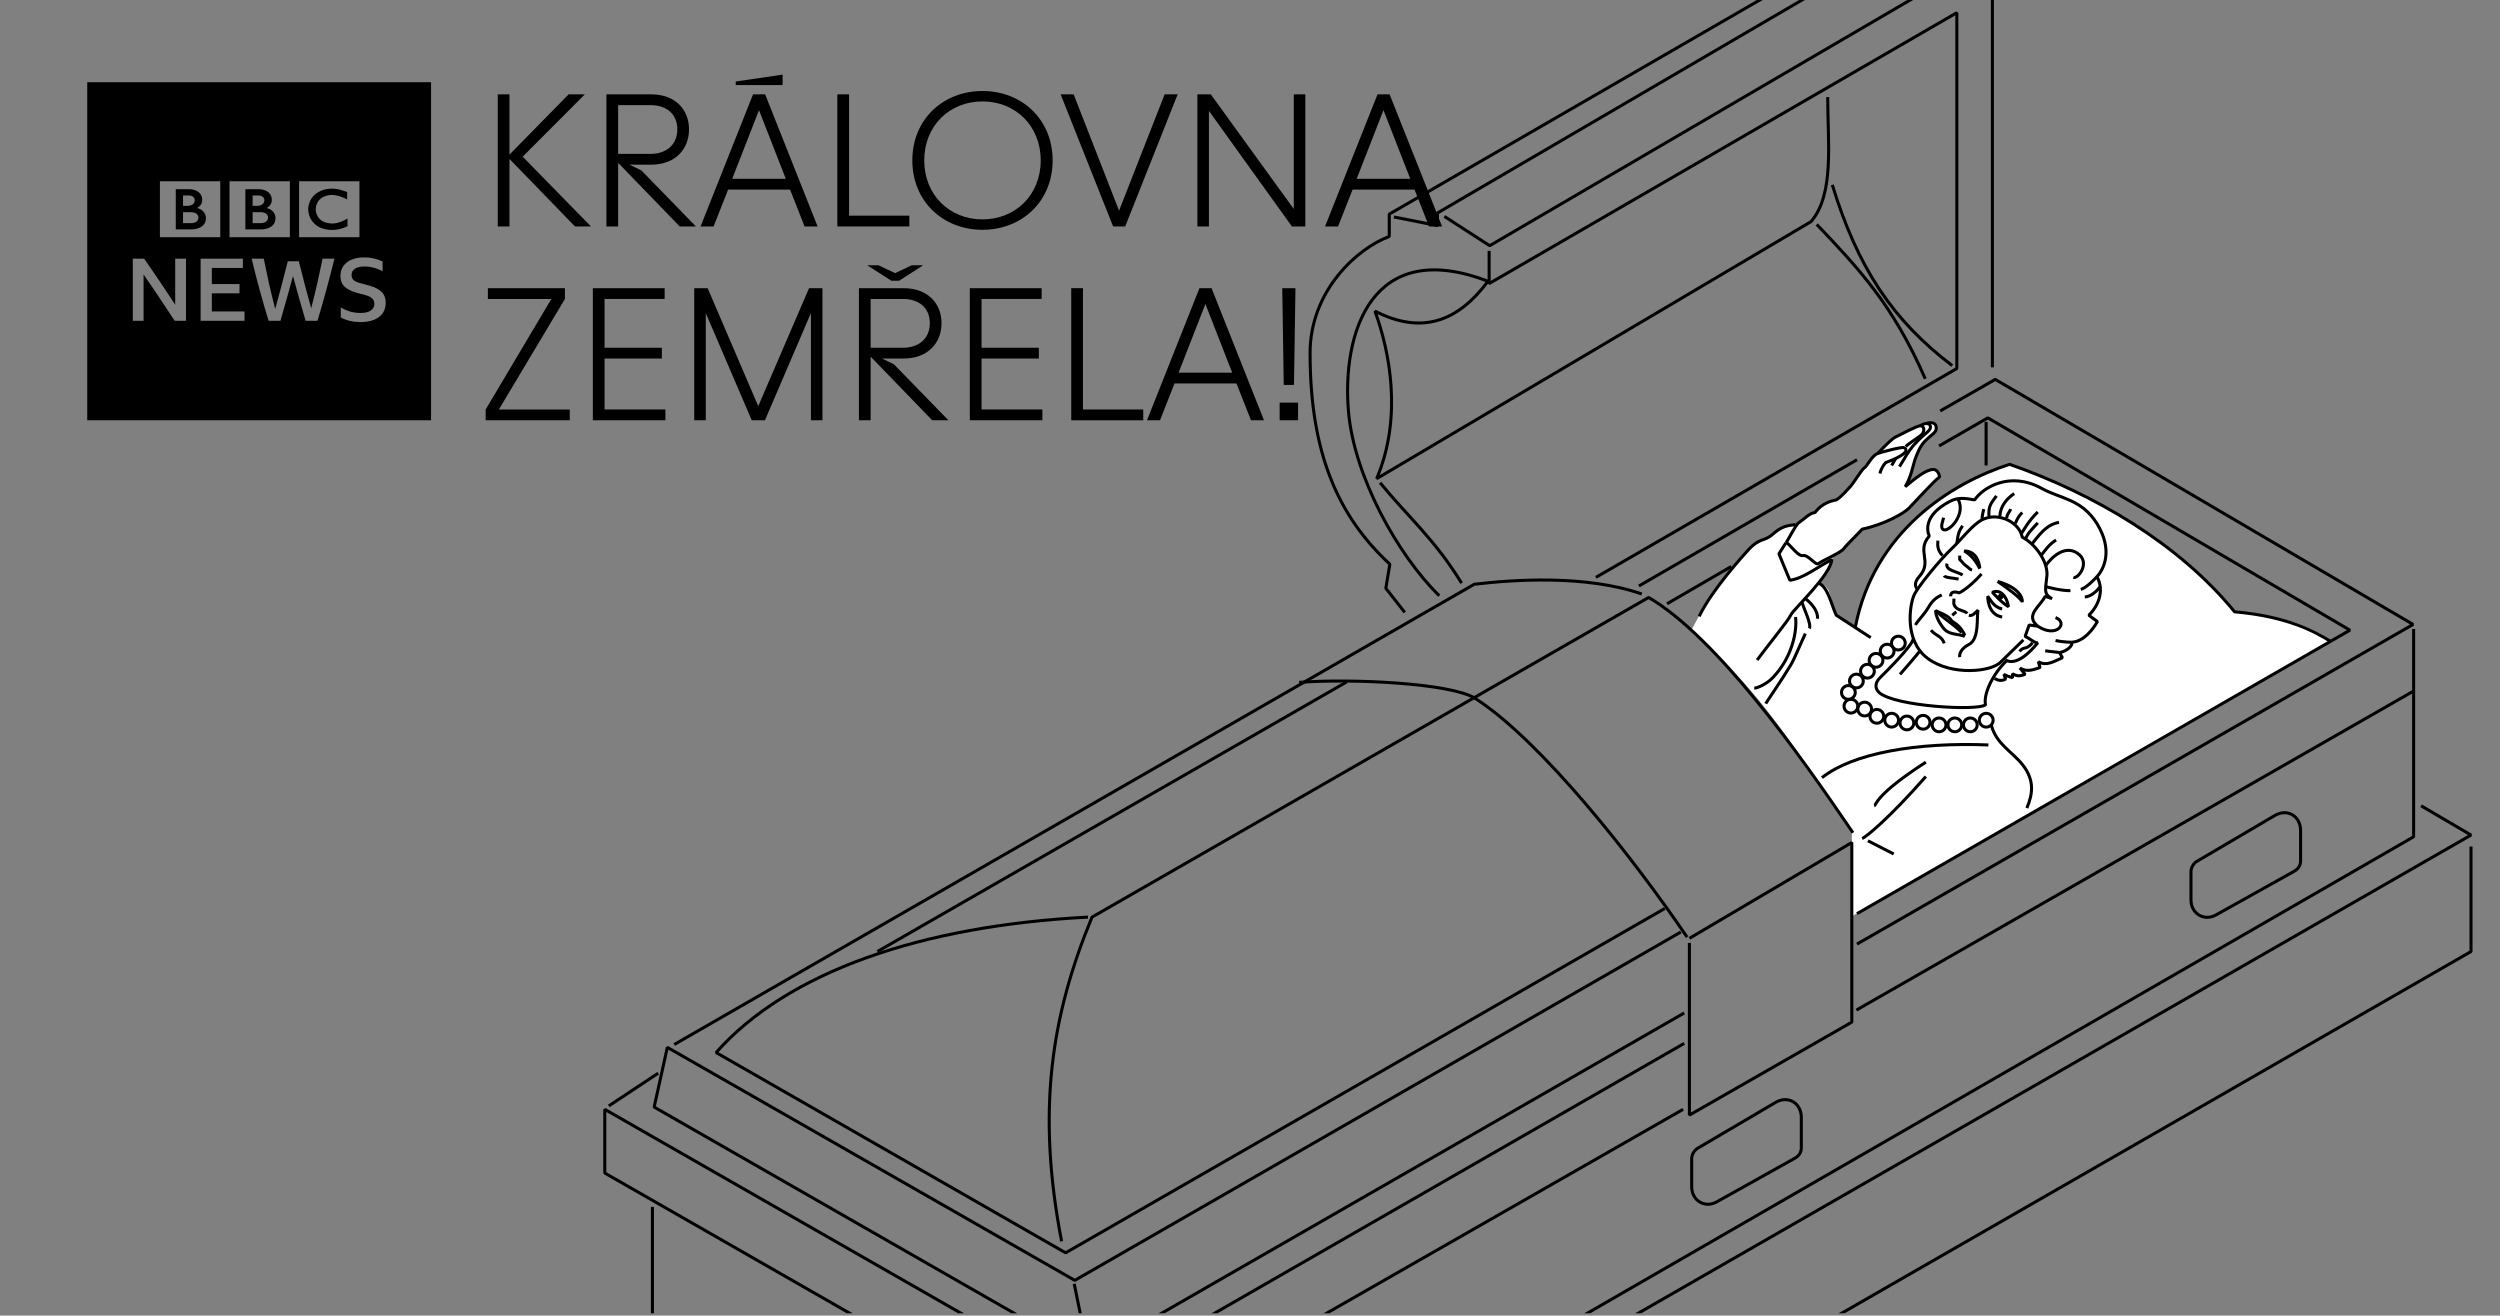 <?xml version="1.0" encoding="UTF-8" standalone="no"?><!DOCTYPE svg PUBLIC "-//W3C//DTD SVG 1.1//EN" "http://www.w3.org/Graphics/SVG/1.1/DTD/svg11.dtd"><svg width="100%" height="100%" viewBox="0 0 819 431" version="1.1" xmlns="http://www.w3.org/2000/svg" xmlns:xlink="http://www.w3.org/1999/xlink" xml:space="preserve" xmlns:serif="http://www.serif.com/" style="fill-rule:evenodd;clip-rule:evenodd;stroke-miterlimit:1;"><rect x="0" y="0" width="819" height="431" fill="#808080" stroke="none"/><rect id="Artboard1" x="0" y="0" width="818.504" height="430.233" style="fill:none;"/><clipPath id="_clip1"><rect x="0" y="0" width="818.504" height="430.233"/></clipPath><g clip-path="url(#_clip1)"><path d="M65.005,71.234c0,1.992 -2.52,1.873 -2.52,1.873l-2.521,0l0,-3.598l2.521,0c2.592,-0.02 2.52,1.725 2.52,1.725m-5.041,-7.209l1.923,0c1.995,0.103 1.916,1.562 1.916,1.562c0,1.813 -2.201,1.844 -2.201,1.844l-1.638,0l0,-3.406Zm4.577,4.113c0,0 1.721,-0.722 1.71,-2.639c0,0 0.279,-3.142 -3.973,-3.525l-4.694,0l0,13.168l5.381,0c0,0 4.498,0.012 4.498,-3.716c0,0 0.112,-2.536 -2.922,-3.288" style="fill-rule:nonzero;"/><path d="M87.803,71.234c0,1.992 -2.52,1.873 -2.52,1.873l-2.521,0l0,-3.598l2.521,0c2.592,-0.02 2.52,1.725 2.52,1.725m-5.041,-7.209l1.923,0c1.994,0.103 1.917,1.562 1.917,1.562c0,1.813 -2.202,1.844 -2.202,1.844l-1.638,0l0,-3.406Zm4.577,4.113c0,0 1.721,-0.722 1.71,-2.639c0,0 0.279,-3.142 -3.973,-3.525l-4.693,0l0,13.168l5.381,0c0,0 4.498,0.012 4.498,-3.716c0,0 0.111,-2.536 -2.923,-3.288" style="fill-rule:nonzero;"/><path d="M125.366,102.615c-0.656,0.93 -1.611,1.65 -2.865,2.163c-1.235,0.493 -2.712,0.739 -4.429,0.739c-1.119,-0 -2.229,-0.123 -3.329,-0.369c-1.099,-0.247 -2.132,-0.627 -3.097,-1.138l-0,-3.302c1.988,1.214 4.149,1.822 6.484,1.822c1.447,-0 2.557,-0.267 3.329,-0.798c0.791,-0.53 1.186,-1.262 1.186,-2.191c-0,-0.531 -0.116,-0.967 -0.347,-1.309c-0.232,-0.361 -0.55,-0.655 -0.955,-0.883c-0.386,-0.246 -0.84,-0.446 -1.361,-0.597c-0.502,-0.153 -1.032,-0.294 -1.592,-0.427c-1.023,-0.247 -1.958,-0.522 -2.807,-0.825c-0.83,-0.322 -1.554,-0.702 -2.171,-1.139c-0.598,-0.435 -1.061,-0.976 -1.389,-1.622c-0.328,-0.645 -0.492,-1.433 -0.492,-2.362c-0,-1.253 0.318,-2.325 0.955,-3.217c0.637,-0.911 1.543,-1.613 2.72,-2.106c1.177,-0.494 2.577,-0.74 4.198,-0.74c1.061,-0 2.112,0.123 3.154,0.369c1.042,0.248 1.969,0.58 2.779,0.998l-0,3.215c-0.772,-0.474 -1.679,-0.854 -2.721,-1.138c-1.022,-0.304 -2.113,-0.456 -3.271,-0.456c-1.312,-0 -2.334,0.247 -3.067,0.741c-0.734,0.474 -1.1,1.157 -1.1,2.049c-0,0.645 0.173,1.157 0.521,1.537c0.347,0.36 0.839,0.654 1.476,0.882c0.636,0.209 1.379,0.418 2.228,0.625c0.927,0.229 1.804,0.485 2.634,0.77c0.849,0.283 1.592,0.654 2.229,1.109c0.656,0.437 1.167,0.996 1.534,1.68c0.367,0.683 0.55,1.537 0.55,2.563c-0,1.308 -0.328,2.427 -0.984,3.357m-18.474,-7.6c-0.926,3.397 -1.891,6.756 -2.894,10.077l-3.879,-0c-0.714,-2.429 -1.418,-4.868 -2.113,-7.315c-0.694,-2.448 -1.37,-4.896 -2.026,-7.344c-0.656,2.429 -1.331,4.877 -2.026,7.344c-0.676,2.447 -1.37,4.885 -2.084,7.315l-3.878,-0c-1.023,-3.321 -1.998,-6.68 -2.924,-10.077c-0.926,-3.396 -1.804,-6.82 -2.634,-10.274l3.965,-0c0.56,2.77 1.149,5.55 1.766,8.339c0.637,2.771 1.303,5.484 1.997,8.14c0.734,-2.619 1.438,-5.227 2.113,-7.826c0.695,-2.6 1.361,-5.2 1.998,-7.799l3.617,-0c0.637,2.581 1.293,5.151 1.969,7.713c0.675,2.562 1.37,5.123 2.084,7.685c0.694,-2.638 1.35,-5.322 1.968,-8.056c0.617,-2.731 1.206,-5.463 1.765,-8.196l3.879,-0c-0.849,3.454 -1.737,6.878 -2.663,10.274m-26.785,10.077l-14.384,-0l-0.001,-20.351l13.836,-0l-0,3.046l-10.16,-0l-0,5.265l9.059,-0l-0,3.045l-9.059,-0l-0,5.949l10.709,-0l-0,3.046Zm-19.177,-0l-3.705,-0c-1.1,-1.689 -2.228,-3.397 -3.387,-5.123c-1.138,-1.728 -2.276,-3.435 -3.414,-5.124c-1.139,-1.689 -2.268,-3.33 -3.387,-4.924l-0,15.171l-3.531,-0l-0,-20.351l3.705,-0c1.736,2.467 3.444,4.952 5.123,7.457c1.698,2.505 3.386,5.047 5.065,7.628l-0,-15.085l3.531,-0l-0,20.351Zm-8.542,-45.698l19.77,-0l-0,18.32l-19.77,-0l-0,-18.32Zm22.799,-0l19.769,-0l-0,18.32l-19.769,-0l-0,-18.32Zm22.798,-0l19.77,-0l-0,18.32l-19.77,-0l-0,-18.32Zm-69.402,78.293l112.636,-0l-0,-110.76l-112.636,-0l-0,110.76Z" style="fill-rule:nonzero;"/><path d="M108.579,73.21c-5.308,-0.25 -5.14,-4.653 -5.14,-4.653c0.223,-4.789 5.202,-4.694 5.202,-4.694c2.665,0.03 5.079,1.489 5.079,1.489l-0,-2.433c-2.19,-0.899 -3.704,-1.047 -3.704,-1.047c-2.532,-0.235 -3.94,0.296 -3.94,0.296c-5.28,1.591 -5.113,6.389 -5.113,6.389c0.151,4.662 4.107,6.084 4.107,6.084c4.705,1.828 8.773,-0.545 8.773,-0.545l-0,-2.521c-3.028,1.9 -5.264,1.635 -5.264,1.635" style="fill-rule:nonzero;"/><path d="M606.831,300.076c-0.052,-8.57 -0.175,-27.274 -0.175,-27.274c-18.315,-26.861 -27.796,-44.14 -52.572,-66.372l4.171,-7.667c5.404,-8.453 13.281,-17.082 14.284,-18.23c4.325,-4.89 5.455,-3.009 8.459,-5.641c2.894,-2.531 4.408,-2.803 7.186,-3.155c0.32,-0.126 0.657,-0.234 1.012,-0.318c0.023,-0.03 0.052,-0.072 0.075,-0.1c2.446,-1.691 3.76,-3.384 5.641,-3.572c2.255,-3.194 5.829,-3.948 6.957,-4.137c1.879,-1.127 4.134,-3.948 4.885,-4.699c0.567,-0.564 3.576,-5.451 4.327,-5.829c0.751,-0.374 2.441,-3.946 4.322,-4.698c2.823,-2.821 4.511,-4.7 6.016,-5.454c1.504,-0.752 6.582,-3.382 7.709,-3.571c0.563,-0.19 1.503,-0.751 2.068,-0.751c3.008,-0.941 3.572,0.561 3.385,1.879c-0.19,1.128 -1.695,1.879 -3.574,3.759c-1.879,1.881 -2.82,4.702 -3.381,6.205c-0.567,1.691 -1.317,5.828 -3.199,8.838c3.199,-2.633 6.769,-5.642 9.213,-5.642c1.128,-0 1.88,1.127 2.068,2.445c-1.504,0.939 -8.837,9.023 -10.153,10.339c-1.316,1.316 -7.329,5.076 -15.225,6.767c-0.377,0.565 -5.267,5.264 -6.018,6.394c-0.447,0.626 -2.094,1.551 -3.813,2.452c-0.058,0.402 -0.145,0.798 -0.26,1.19c0.042,-0.025 0.083,-0.05 0.127,-0.072c-0.073,1.87 -1.935,4.702 -4.244,7.581c0.456,0.257 0.869,0.557 1.235,0.895c0.671,0.372 1.197,0.993 1.638,1.759c0.308,0.335 2.341,7.778 2.582,8.161l6.207,4.036l0.917,-4.316c7.007,-29.559 31.736,-43.497 49.943,-49.324c27.448,9.59 55.46,25.945 73.696,48.317c16.978,1.476 24.891,5.487 29.978,8.657l1.146,1.184c-52.398,31.004 -104.311,60.357 -156.633,89.964" style="fill:#fff;fill-rule:nonzero;"/><path d="M588.23,171.853c-3.009,0.378 -4.513,0.564 -7.52,3.196c-3.007,2.634 -4.136,0.754 -8.459,5.642c-1.316,1.503 -11.472,12.595 -15.608,21.244" style="fill:none;fill-rule:nonzero;stroke:#000;stroke-width:1px;"/><path d="M629.026,139.518c1.126,-0.188 1.881,1.505 0.375,3.007c-0.375,0.379 -3.948,2.634 -5.078,3.762" style="fill:none;fill-rule:nonzero;stroke:#000;stroke-width:1px;"/><path d="M615.113,148.544c1.128,-0.377 7.895,-2.258 8.649,-1.883c1.881,0.942 -0.378,2.82 -6.017,4.89c-1.316,1.504 -1.695,2.818 -1.881,3.571" style="fill:none;fill-rule:nonzero;stroke:#000;stroke-width:1px;"/><path d="M619.695,152.5l1.335,-2.307" style="fill:none;fill-rule:nonzero;stroke:#000;stroke-width:1px;"/><path d="M622.258,152.867l1.504,-2.443c1.128,-1.879 1.881,-3.386 4.698,-6.206c2.635,-2.632 4.136,-3.195 3.948,-4.511c-0.187,-0.751 -0.563,-0.941 -1.313,-0.941" style="fill:none;fill-rule:nonzero;stroke:#000;stroke-width:1px;"/><path d="M608.344,150.609l-71.44,41.36" style="fill:none;fill-rule:nonzero;stroke:#000;stroke-width:1px;"/><path d="M567.173,185.578l-21.056,12.219" style="fill:none;fill-rule:nonzero;stroke:#000;stroke-width:1px;"/><path d="M630.907,254.384c-12.221,13.914 -19.74,19.931 -20.868,20.307" style="fill:none;fill-rule:nonzero;stroke:#000;stroke-width:1px;"/><path d="M630.907,138.766c3.005,-0.939 3.57,0.563 3.381,1.88c-0.188,1.129 -1.693,1.879 -3.571,3.76c-1.881,1.881 -2.819,4.699 -3.386,6.203c-0.56,1.693 -1.313,5.829 -3.192,8.836c3.192,-2.632 6.768,-5.639 9.21,-5.639c1.128,0 1.879,1.128 2.067,2.444c-1.504,0.94 -8.836,9.024 -10.152,10.339c-1.315,1.318 -7.331,5.076 -15.225,6.769c-0.377,0.564 -5.266,5.264 -6.019,6.39c-0.94,1.318 -7.144,3.951 -8.269,4.89c-0.942,0.752 -3.386,-3.008 -5.078,-2.633c-1.507,0.377 -3.762,-3.006 -5.453,-4.322c1.317,-2.258 2.823,-5.078 3.761,-6.204c2.445,-1.693 3.759,-3.384 5.64,-3.572c2.255,-3.198 5.827,-3.947 6.955,-4.137c1.88,-1.128 4.136,-3.948 4.889,-4.699c0.561,-0.564 3.574,-5.451 4.323,-5.827c0.753,-0.377 2.446,-3.951 4.325,-4.7c2.82,-2.82 4.513,-4.703 6.017,-5.457c1.505,-0.749 6.578,-3.381 7.706,-3.569c0.565,-0.189 1.504,-0.752 2.071,-0.752Z" style="fill:none;fill-rule:nonzero;stroke:#000;stroke-width:1px;"/><path d="M591.426,207.574c-1.506,3.197 -3.574,8.273 -4.701,10.154c-3.009,5.075 -7.897,12.03 -8.273,12.783" style="fill:none;fill-rule:nonzero;stroke:#000;stroke-width:1px;"/><path d="M591.426,196.106c2.067,1.504 4.325,4.325 3.948,6.581" style="fill:none;fill-rule:nonzero;stroke:#000;stroke-width:1px;"/><path d="M590.294,197.223c0.753,2.444 3.199,7.343 2.446,8.658" style="fill:none;fill-rule:nonzero;stroke:#000;stroke-width:1px;"/><path d="M588.23,202.124c0.567,5.075 -1.318,13.347 -7.33,19.738c-2.071,2.255 -5.266,3.574 -6.207,3.574" style="fill:none;fill-rule:nonzero;stroke:#000;stroke-width:1px;"/><path d="M575.634,216.222c3.572,-4.889 10.152,-12.785 11.091,-14.853c0.753,-1.69 13.16,-13.16 13.349,-18.047c-5.264,2.82 -9.4,6.205 -13.726,6.766l-3.569,-8.645c0.753,-1.128 1.502,-2.444 2.255,-3.574" style="fill:none;fill-rule:nonzero;stroke:#000;stroke-width:1px;"/><path d="M612.857,208.89l-11.281,-7.332c-1.503,-3.009 -2.722,-9.338 -5.731,-10.463" style="fill:none;fill-rule:nonzero;stroke:#000;stroke-width:1px;"/><path d="M717.761,294.807l0,-9.213c0,-1.317 0.751,-2.634 1.879,-3.383l25.568,-15.042c4.136,-2.446 8.461,0.188 8.461,4.888l0,9.966c0,1.502 -0.751,2.632 -2.069,3.383l-25.566,14.289c-3.95,2.254 -8.273,-0.377 -8.273,-4.888Z" style="fill:none;fill-rule:nonzero;stroke:#000;stroke-width:1px;"/><path d="M554.201,388.805l-0,-9.211c-0,-1.316 0.753,-2.634 1.881,-3.384l25.568,-15.042c4.136,-2.443 8.46,0.189 8.46,4.888l-0,9.965c-0,1.506 -0.753,2.63 -2.067,3.385l-25.57,14.287c-3.947,2.258 -8.272,-0.373 -8.272,-4.888Z" style="fill:none;fill-rule:nonzero;stroke:#000;stroke-width:1px;"/><path d="M595.184,73.531c13.349,14.1 24.818,25.943 35.533,50.572" style="fill:none;fill-rule:nonzero;stroke:#000;stroke-width:1px;"/><path d="M600.26,60.558c8.273,27.072 19.742,44.369 39.293,59.221" style="fill:none;fill-rule:nonzero;stroke:#000;stroke-width:1px;"/><path d="M487.838,82.178l0,10.717l153.219,-88.738l0,116.561l-118.253,68.433" style="fill:none;fill-rule:nonzero;stroke:#000;stroke-width:1px;"/><path d="M473.173,70.898l14.851,9.589l160.552,-93.813" style="fill:none;fill-rule:nonzero;stroke:#000;stroke-width:1px;"/><path d="M456.628,71.088l14.288,2.816l-0,-4.133l152.846,-89.301" style="fill:none;fill-rule:nonzero;stroke:#000;stroke-width:1px;"/><path d="M452.115,158.13c8.839,10.905 17.863,18.426 26.699,32.9" style="fill:none;fill-rule:nonzero;stroke:#000;stroke-width:1px;"/><path d="M471.481,195.167c-13.725,-13.536 -27.823,-39.104 -29.704,-60.161c-2.255,-25.943 7.52,-57.527 45.684,-42.862c-9.776,13.158 -21.619,17.672 -37.035,9.773c4.698,12.786 9.21,34.593 0.563,54.896l142.316,-84.221c7.708,-9.025 5.453,-25.756 5.453,-40.796" style="fill:none;fill-rule:nonzero;stroke:#000;stroke-width:1px;"/><path d="M460.2,200.619l-6.202,-7.896l1.316,-7.898c-17.106,-15.79 -26.132,-36.657 -26.132,-69.183c-0,-20.492 15.604,-34.403 25.942,-38.163l-0,-7.332l163.937,-94.75l6.203,3.758l9.213,-4.699l18.235,10.904l-0,134.984" style="fill:none;fill-rule:nonzero;stroke:#000;stroke-width:1px;"/><path d="M650.646,152.491l-0,-14.289" style="fill:none;fill-rule:nonzero;stroke:#000;stroke-width:1px;"/><path d="M607.784,205.593c6.013,-31.587 31.769,-47.464 50.568,-53.479c27.449,9.586 55.46,25.944 73.698,48.317c17.295,1.504 26.334,6.487 31.414,9.681" style="fill:none;fill-rule:nonzero;stroke:#000;stroke-width:1px;"/><path d="M551.38,363.424l-194.954,111.485l-158.298,-90.616l0,-20.869l158.298,90.616l195.33,-112.234" style="fill:none;fill-rule:nonzero;stroke:#000;stroke-width:1px;"/><path d="M608.344,309.283l182.172,-104.717l-136.862,-80.275l-18.05,10.34" style="fill:none;fill-rule:nonzero;stroke:#000;stroke-width:1px;"/><path d="M551.757,331.842l-195.33,112.234l-142.129,-81.401l4.324,-19.555l133.479,76.329l198.527,-114.114" style="fill:none;fill-rule:nonzero;stroke:#000;stroke-width:1px;"/><path d="M356.237,441.822l-4.324,-21.246" style="fill:none;fill-rule:nonzero;stroke:#000;stroke-width:1px;"/><path d="M213.735,395.385l-0,39.481l-13.914,6.956" style="fill:none;fill-rule:nonzero;stroke:#000;stroke-width:1px;"/><path d="M199.444,362.296l16.171,-10.715" style="fill:none;fill-rule:nonzero;stroke:#000;stroke-width:1px;"/><path d="M537.846,194.603c-18.237,-6.394 -42.302,-4.701 -54.895,-3.196l-262.071,150.774" style="fill:none;fill-rule:nonzero;stroke:#000;stroke-width:1px;"/><path d="M287.431,311.724l153.782,-88.357" style="fill:none;fill-rule:nonzero;stroke:#000;stroke-width:1px;"/><path d="M552.696,307.025c-17.483,-25.756 -47.563,-64.106 -69.373,-78.207c-7.894,-5.075 -40.981,-6.58 -57.713,-5.264" style="fill:none;fill-rule:nonzero;stroke:#000;stroke-width:1px;"/><path d="M607.026,272.808c-17.481,-25.754 -44.553,-63.918 -66.927,-77.079l-182.356,104.718c-13.349,32.335 -18.238,63.354 -9.966,106.218" style="fill:none;fill-rule:nonzero;stroke:#000;stroke-width:1px;"/><path d="M553.45,307.402l53.206,-31.396l-0,58.845l-53.206,30.454l-0,-56.399" style="fill:none;fill-rule:nonzero;stroke:#000;stroke-width:1px;"/><path d="M793.148,263.974l16.355,9.587l-453.453,260.38l-157.922,-90.615l-0,38.163l158.299,90.616l453.076,-260.381l-0,-34.4" style="fill:none;fill-rule:nonzero;stroke:#000;stroke-width:1px;"/><path d="M215.616,443.89l140.811,80.651l434.28,-250.417l-0,-68.054" style="fill:none;fill-rule:nonzero;stroke:#000;stroke-width:1px;"/><path d="M790.706,226.375l-182.55,104.528" style="fill:none;fill-rule:nonzero;stroke:#000;stroke-width:1px;"/><path d="M608.344,299.318l161.49,-92.873l-118.626,-69.558l-15.98,9.209" style="fill:none;fill-rule:nonzero;stroke:#000;stroke-width:1px;"/><path d="M545.367,297.627l-196.273,112.798l-114.492,-65.612c23.499,-26.505 67.305,-41.548 121.825,-44.367" style="fill:none;fill-rule:nonzero;stroke:#000;stroke-width:1px;"/><path d="M641.997,182.005l-0,1.316c0.753,0.564 0.941,1.13 1.88,1.879c1.126,0.753 1.294,1.319 2.162,1.541" style="fill:none;fill-rule:nonzero;stroke:#000;stroke-width:1px;"/><path d="M622.444,220.922c1.504,-1.693 5.421,-6.205 6.549,-7.709" style="fill:none;fill-rule:nonzero;stroke:#000;stroke-width:1px;"/><path d="M611.92,275.44l8.457,4.325" style="fill:none;fill-rule:nonzero;stroke:#000;stroke-width:1px;"/><path d="M613.985,263.974c0.753,-0.188 -0,-3.384 16.922,-14.289" style="fill:none;fill-rule:nonzero;stroke:#000;stroke-width:1px;"/><path d="M654.53,196.152c-0.565,-0.186 -0.376,-0.752 0.377,-1.503c0.562,-0.563 0.75,-0.563 1.317,-0c0.371,0.378 0.371,0.941 -0.19,1.503c-0.377,0.376 -0.753,0.19 -1.504,-0" style="fill-rule:nonzero;"/><path d="M657.977,198.738c-0.565,-3.571 -2.818,-5.829 -5.266,-4.699c0,-0 3.385,3.758 5.266,4.699Z" style="fill:none;fill-rule:nonzero;stroke:#000;stroke-width:1px;"/><path d="M673.393,209.83c1.69,0.378 3.946,0.564 5.262,0.564" style="fill:none;fill-rule:nonzero;stroke:#000;stroke-width:1px;"/><path d="M670.01,213.214l4.697,0.564" style="fill:none;fill-rule:nonzero;stroke:#000;stroke-width:1px;"/><path d="M673.579,176.93c-2.253,1.315 -3.781,3.571 -4.909,5.075" style="fill:none;fill-rule:nonzero;stroke:#000;stroke-width:1px;"/><path d="M670.175,192.158c0.377,0.19 5.66,1.505 8.107,1.316" style="fill:none;fill-rule:nonzero;stroke:#000;stroke-width:1px;"/><path d="M667.564,205.13c6.206,4.134 10.151,-1.127 5.829,-2.818" style="fill:none;fill-rule:nonzero;stroke:#000;stroke-width:1px;"/><path d="M682.98,195.541c2.071,-0 4.29,-2.253 5.041,-3.383" style="fill:none;fill-rule:nonzero;stroke:#000;stroke-width:1px;"/><path d="M681.664,193.097c1.881,-0.562 4.325,-3.195 5.267,-4.135" style="fill:none;fill-rule:nonzero;stroke:#000;stroke-width:1px;"/><path d="M670.175,185.324c1.875,-2.82 6.79,-7.454 11.116,-3.506c3.194,3.007 -0.567,7.899 -2.069,7.333" style="fill:none;fill-rule:nonzero;stroke:#000;stroke-width:1px;"/><path d="M642.938,172.231c-1.128,1.691 -1.505,2.633 -1.881,5.827" style="fill:none;fill-rule:nonzero;stroke:#000;stroke-width:1px;"/><path d="M634.853,177.116c-0.188,1.884 -0,3.199 1.504,4.89" style="fill:none;fill-rule:nonzero;stroke:#000;stroke-width:1px;"/><path d="M636.732,169.597c-0.188,0.941 -1.316,3.385 0,3.949c1.881,0.751 7.521,-5.263 4.645,-10.163" style="fill:none;fill-rule:nonzero;stroke:#000;stroke-width:1px;"/><path d="M649.895,166.779c-0.378,1.316 -0.566,2.631 -0.566,3.195" style="fill:none;fill-rule:nonzero;stroke:#000;stroke-width:1px;"/><path d="M654.031,162.455c-1.881,2.632 -2.632,3.195 -2.448,6.768" style="fill:none;fill-rule:nonzero;stroke:#000;stroke-width:1px;"/><path d="M659.856,161.701c-2.255,1.507 -4.511,3.949 -4.697,7.334" style="fill:none;fill-rule:nonzero;stroke:#000;stroke-width:1px;"/><path d="M658.728,166.779c-0.376,0.939 -1.316,1.691 -1.316,3.007" style="fill:none;fill-rule:nonzero;stroke:#000;stroke-width:1px;"/><path d="M662.488,167.907c-0.939,0.941 -1.504,1.69 -2.256,3.572" style="fill:none;fill-rule:nonzero;stroke:#000;stroke-width:1px;"/><path d="M667.564,167.718c-3.195,3.195 -4.267,5.452 -5.395,7.144" style="fill:none;fill-rule:nonzero;stroke:#000;stroke-width:1px;"/><path d="M667.564,171.292c-1.502,1.69 -3.593,3.65 -3.966,5.343" style="fill:none;fill-rule:nonzero;stroke:#000;stroke-width:1px;"/><path d="M674.521,171.103c-3.383,0.75 -5.124,2.264 -8.883,7.15" style="fill:none;fill-rule:nonzero;stroke:#000;stroke-width:1px;"/><path d="M651.399,244.048c-23.314,-0.941 -44.373,2.63 -54.522,10.715" style="fill:none;fill-rule:nonzero;stroke:#000;stroke-width:1px;"/><path d="M652.338,237.466c1.502,6.203 6.957,8.834 10.338,13.16c3.758,4.888 3.385,9.209 1.316,14.097" style="fill:none;fill-rule:nonzero;stroke:#000;stroke-width:1px;"/><path d="M657.412,216.394c-4.701,4.512 -7.708,11.109 -6.957,14.491c-2.441,2.07 -29.514,0.566 -34.779,-3.948c-1.505,-1.315 -1.505,-3.194 0.188,-4.888c1.506,-1.503 10.707,-10.528 10.897,-12.783" style="fill:none;fill-rule:nonzero;stroke:#000;stroke-width:1px;"/><path d="M661.601,213.395c1.471,-1.863 2.015,-0.182 4.273,-2.813" style="fill:none;fill-rule:nonzero;stroke:#000;stroke-width:1px;"/><path d="M640.869,200.431l-1.316,1.127" style="fill:none;fill-rule:nonzero;stroke:#000;stroke-width:1px;"/><path d="M632.596,206.445c1.504,1.879 3.576,1.879 4.325,4.326" style="fill:none;fill-rule:nonzero;stroke:#000;stroke-width:1px;"/><path d="M641.622,189.716c-1.504,-0.379 -4.327,-0.379 -4.701,-1.131" style="fill:none;fill-rule:nonzero;stroke:#000;stroke-width:1px;"/><path d="M642.938,188.398c-1.505,-1.128 -5.829,-1.505 -5.078,-3.76" style="fill:none;fill-rule:nonzero;stroke:#000;stroke-width:1px;"/><path d="M655.91,202.124c-4.888,-0.754 -4.724,-6.769 -4.724,-6.769c1.128,1.502 2.09,3.572 4.724,4.137" style="fill:none;fill-rule:nonzero;stroke:#000;stroke-width:1px;"/><path d="M642.653,207.199c-2.82,-2.82 -5.076,-3.948 -7.896,-6.58" style="fill:none;fill-rule:nonzero;stroke:#000;stroke-width:1px;"/><path d="M643.687,208.138c-1.314,-2.82 -2.818,-3.76 -4.322,-4.701c-0.752,-1.691 -3.761,-2.63 -5.265,-3.381c0,1.879 1.504,4.51 2.821,6.014c1.88,2.068 4.889,1.504 6.766,2.443" style="fill:none;fill-rule:nonzero;stroke:#000;stroke-width:1px;"/><path d="M627.522,204.755c0.563,-1.318 2.739,-3.221 4.136,-5.641c1.584,-2.744 2.869,-3.385 4.446,-4.248" style="fill:none;fill-rule:nonzero;stroke:#000;stroke-width:1px;"/><path d="M645.003,201.558c1.13,0.377 2.071,-0.751 3.011,-1.692c-0.567,2.257 0.563,9.4 -3.011,11.279c-2.63,1.317 -3.193,3.196 -3.006,4.136" style="fill:none;fill-rule:nonzero;stroke:#000;stroke-width:1px;"/><path d="M640.118,196.106c-0,1.315 -0.377,1.879 0.751,3.009c0.941,0.941 2.976,0.941 3.543,1.879" style="fill:none;fill-rule:nonzero;stroke:#000;stroke-width:1px;"/><path d="M649.142,188.021c-2.446,2.82 -5.641,5.453 -7.332,6.206c-0,0 -2.78,-1.13 -2.78,1.128" style="fill:none;fill-rule:nonzero;stroke:#000;stroke-width:1px;"/><path d="M648.577,186.331c-1.13,-2.445 -3.006,-4.7 -5.076,-5.829c3.946,-0 4.888,3.762 5.076,5.641" style="fill:none;fill-rule:nonzero;stroke:#000;stroke-width:1px;"/><path d="M654.404,190.466c3.008,2.068 7.71,5.451 8.084,6.768c0.188,-2.068 -2.027,-5.077 -8.084,-6.768" style="fill:none;fill-rule:nonzero;stroke:#000;stroke-width:1px;"/><path d="M628.143,193.097c-0.567,-0.751 -1.372,-2.067 0.693,-4.322c4.327,-4.89 -1.128,-8.274 3.199,-13.16c-0.755,-1.693 -1.883,-6.767 6.578,-11.283c2.82,-1.502 5.074,-1.125 8.273,-0.562c2.63,-3.948 11.465,-9.589 21.996,-3.76c6.015,3.385 12.97,3.385 18.048,11.469c5.45,8.836 2.255,15.04 0,17.483c1.69,2.633 2.067,7.897 -2.633,12.596l2.819,2.067c-1.316,2.256 -4.325,6.582 -8.461,6.769c0.567,1.127 -1.691,3.008 -3.948,3.384l0.943,1.692c-3.008,1.316 -5.264,2.819 -7.898,1.316l0.563,1.879c-3.005,1.129 -4.699,1.318 -6.578,0.188l1.694,2.069c-1.694,0.564 -2.447,0.751 -4.136,-0.188l0,1.315c-0.755,-0.376 -1.505,-0.376 -2.822,-1.127l0.563,1.505c-0.752,0.564 -2.254,0.752 -3.572,-0.189" style="fill:none;fill-rule:nonzero;stroke:#000;stroke-width:1px;"/><path d="M662.865,209.642l-7.333,7.145c-3.005,3.383 -16.352,4.699 -24.063,-1.127c-7.707,-5.831 -5.826,-17.299 -4.513,-20.494c1.129,-2.818 8.837,-12.033 12.409,-15.418c2.822,-2.632 5.638,-6.39 8.649,-8.645c5.451,-4.138 13.535,-0.377 14.475,4.888c4.136,2.067 8.459,7.894 8.086,12.594c-0.377,4.324 -1.318,6.018 1.69,7.521l-2.255,-0.751c-1.694,3.383 -6.769,6.203 -2.446,9.774l-2.818,-0.374l-1.315,3.758c1.503,0.565 2.819,2.068 4.133,2.068c-2.254,2.821 -6.954,7.708 -10.528,5.641" style="fill:none;fill-rule:nonzero;stroke:#000;stroke-width:1px;"/><path d="M624.156,210.676c-0,-1.243 -1.01,-2.253 -2.253,-2.253c-1.243,0 -2.252,1.01 -2.252,2.253c-0,1.243 1.009,2.252 2.252,2.252c1.243,0 2.253,-1.009 2.253,-2.252Z" style="fill:none;stroke:#000;stroke-width:1px;"/><path d="M620.488,213.311c0,-1.243 -1.009,-2.253 -2.251,-2.253c-1.243,0 -2.252,1.01 -2.252,2.253c0,1.244 1.009,2.253 2.252,2.253c1.242,0 2.251,-1.009 2.251,-2.253Z" style="fill:none;stroke:#000;stroke-width:1px;"/><path d="M616.848,216.318c0,-1.243 -1.01,-2.253 -2.253,-2.253c-1.244,-0 -2.254,1.01 -2.254,2.253c0,1.244 1.01,2.254 2.254,2.254c1.243,-0 2.253,-1.01 2.253,-2.254Z" style="fill:none;stroke:#000;stroke-width:1px;"/><path d="M614.025,219.888c0,-1.243 -1.009,-2.253 -2.253,-2.253c-1.244,0 -2.254,1.01 -2.254,2.253c0,1.243 1.01,2.252 2.254,2.252c1.244,0 2.253,-1.009 2.253,-2.252Z" style="fill:none;stroke:#000;stroke-width:1px;"/><path d="M610.412,223.103c0,-1.243 -1.01,-2.252 -2.255,-2.252c-1.244,0 -2.255,1.009 -2.255,2.252c0,1.243 1.011,2.252 2.255,2.252c1.245,0 2.255,-1.009 2.255,-2.252Z" style="fill:none;stroke:#000;stroke-width:1px;"/><path d="M607.784,226.838c-0,-1.243 -1.011,-2.253 -2.255,-2.253c-1.244,0 -2.254,1.01 -2.254,2.253c-0,1.244 1.01,2.253 2.254,2.253c1.244,0 2.255,-1.009 2.255,-2.252Z" style="fill:none;stroke:#000;stroke-width:1px;"/><path d="M608.613,231.343c0,-1.243 -1.01,-2.252 -2.254,-2.252c-1.244,0 -2.255,1.009 -2.255,2.252c0,1.243 1.011,2.252 2.255,2.252c1.244,0 2.254,-1.009 2.254,-2.252Z" style="fill:none;stroke:#000;stroke-width:1px;"/><path d="M613.117,232.29c-0,-1.243 -1.009,-2.251 -2.252,-2.251c-1.242,-0 -2.251,1.008 -2.251,2.251c-0,1.243 1.009,2.252 2.251,2.252c1.243,-0 2.252,-1.009 2.252,-2.252Z" style="fill:none;stroke:#000;stroke-width:1px;"/><path d="M617.109,234.668c0,-1.244 -1.01,-2.253 -2.254,-2.253c-1.244,-0 -2.254,1.009 -2.254,2.253c0,1.243 1.01,2.253 2.254,2.253c1.244,-0 2.254,-1.01 2.254,-2.253Z" style="fill:none;stroke:#000;stroke-width:1px;"/><path d="M621.957,235.934c-0,-1.243 -1.011,-2.253 -2.255,-2.253c-1.245,0 -2.255,1.01 -2.255,2.253c-0,1.243 1.01,2.252 2.255,2.252c1.244,0 2.255,-1.009 2.255,-2.252Z" style="fill:none;stroke:#000;stroke-width:1px;"/><path d="M626.952,236.84c-0,-1.243 -1.01,-2.253 -2.254,-2.253c-1.244,0 -2.253,1.01 -2.253,2.253c-0,1.243 1.009,2.252 2.253,2.252c1.244,0 2.254,-1.009 2.254,-2.252Z" style="fill:none;stroke:#000;stroke-width:1px;"/><path d="M632.265,236.613c0,-1.243 -1.009,-2.252 -2.252,-2.252c-1.244,-0 -2.253,1.009 -2.253,2.252c0,1.243 1.009,2.252 2.253,2.252c1.243,-0 2.252,-1.009 2.252,-2.252Z" style="fill:none;stroke:#000;stroke-width:1px;"/><path d="M637.497,237.467c-0,-1.243 -1.01,-2.253 -2.253,-2.253c-1.243,0 -2.252,1.01 -2.252,2.253c-0,1.243 1.009,2.252 2.252,2.252c1.243,0 2.253,-1.009 2.253,-2.252Z" style="fill:none;stroke:#000;stroke-width:1px;"/><path d="M642.653,237.467c0,-1.243 -1.009,-2.253 -2.252,-2.253c-1.243,0 -2.253,1.01 -2.253,2.253c0,1.243 1.01,2.252 2.253,2.252c1.243,0 2.252,-1.009 2.252,-2.252Z" style="fill:none;stroke:#000;stroke-width:1px;"/><path d="M647.729,237.467c0,-1.243 -1.01,-2.253 -2.253,-2.253c-1.244,0 -2.254,1.01 -2.254,2.253c0,1.243 1.01,2.252 2.254,2.252c1.243,0 2.253,-1.009 2.253,-2.252Z" style="fill:none;stroke:#000;stroke-width:1px;"/><path d="M652.94,235.942c-0,-1.243 -1.01,-2.253 -2.254,-2.253c-1.243,-0 -2.253,1.01 -2.253,2.253c-0,1.244 1.01,2.254 2.253,2.254c1.244,-0 2.254,-1.01 2.254,-2.254Z" style="fill:none;stroke:#000;stroke-width:1px;"/><path d="M163.06,74.187l0,-43.281l3.84,0l0,19.751l19.385,-19.751l5.304,0l-20.361,20.422l22.372,22.859l-5.242,0l-21.397,-22.066l-0.061,0l0,22.066l-3.84,0Z" style="fill-rule:nonzero;"/><path d="M202.502,34.442l-0,15.972l10.667,0c4.877,0 8.718,-2.805 8.718,-8.047c-0,-5.242 -3.841,-7.925 -8.718,-7.925l-10.667,0Zm-3.84,39.745l-0,-43.281l14.63,0c7.985,0 12.435,5.06 12.435,11.461c-0,6.461 -4.45,11.582 -12.435,11.582l-7.072,0l3.902,1.889l17.861,18.349l-5.304,0l-20.177,-20.848l-0,20.848l-3.84,0Z" style="fill-rule:nonzero;"/><path d="M241.027,27.859l0,-1.158l15.362,-2.256l0,3.414l-15.362,-0Zm-1.158,30.723l17.556,-0l-8.778,-22.494l-8.778,22.494Zm-10.363,15.605l17.19,-43.281l3.963,-0l17.19,43.281l-4.267,-0l-4.755,-12.07l-20.299,-0l-4.755,12.07l-4.267,-0Z" style="fill-rule:nonzero;"/><path d="M274.311,74.187l-0,-43.281l3.84,0l-0,39.746l19.751,0l-0,3.535l-23.591,0Z" style="fill-rule:nonzero;"/><path d="M340.94,52.547c-0,-11.277 -8.229,-19.324 -19.08,-19.324c-10.851,-0 -19.08,8.047 -19.08,19.324c-0,11.277 8.229,19.324 19.08,19.324c10.851,-0 19.08,-8.047 19.08,-19.324m-42.062,-0c-0,-13.533 10.18,-22.737 22.982,-22.737c12.801,-0 22.981,9.204 22.981,22.737c-0,13.533 -10.18,22.738 -22.981,22.738c-12.802,-0 -22.982,-9.205 -22.982,-22.738" style="fill-rule:nonzero;"/><path d="M364.653,74.187l-17.19,-43.281l4.267,0l14.874,38.099l14.934,-38.099l4.267,0l-17.19,43.281l-3.962,0Z" style="fill-rule:nonzero;"/><path d="M392.267,74.187l0,-43.281l4.389,0l27.188,37.551l0,-37.551l3.779,0l0,43.281l-4.389,0l-27.188,-37.855l0,37.855l-3.779,0Z" style="fill-rule:nonzero;"/><path d="M444.447,58.582l17.557,-0l-8.779,-22.494l-8.778,22.494Zm-10.363,15.605l17.19,-43.281l3.963,-0l17.19,43.281l-4.267,-0l-4.755,-12.07l-20.299,-0l-4.755,12.07l-4.267,-0Z" style="fill-rule:nonzero;"/><path d="M159.098,137.687l0,-3.535l21.519,-36.21l-20.788,0l0,-3.536l25.237,0l0,3.536l-21.64,36.21l23.225,0l0,3.535l-27.553,0Z" style="fill-rule:nonzero;"/><path d="M194.21,137.687l0,-43.281l23.53,0l0,3.536l-19.69,0l0,15.972l18.776,0l0,3.535l-18.776,0l0,16.703l19.934,0l0,3.535l-23.774,0Z" style="fill-rule:nonzero;"/><path d="M227.434,137.687l-0,-43.281l4.389,0l16.581,38.648l16.641,-38.648l4.389,0l-0,43.281l-3.779,0l-0,-35.112l-15.057,35.112l-4.328,0l-15.057,-35.112l-0,35.112l-3.779,0Z" style="fill-rule:nonzero;"/><path d="M285.223,97.942l0,15.972l10.667,0c4.877,0 8.718,-2.805 8.718,-8.047c0,-5.242 -3.841,-7.925 -8.718,-7.925l-10.667,0Zm6.766,-5.974l-7.863,-5.06l3.657,0l5.486,2.56l5.426,-2.56l3.718,0l-7.863,5.06l-2.561,0Zm-10.606,45.719l0,-43.281l14.63,0c7.985,0 12.435,5.06 12.435,11.461c0,6.461 -4.45,11.582 -12.435,11.582l-7.072,0l3.902,1.889l17.861,18.349l-5.304,0l-20.177,-20.848l0,20.848l-3.84,0Z" style="fill-rule:nonzero;"/><path d="M317.714,137.687l0,-43.281l23.53,0l0,3.536l-19.69,0l0,15.972l18.776,0l0,3.535l-18.776,0l0,16.703l19.934,0l0,3.535l-23.774,0Z" style="fill-rule:nonzero;"/><path d="M350.938,137.687l-0,-43.281l3.839,0l0,39.746l19.752,0l-0,3.535l-23.591,0Z" style="fill-rule:nonzero;"/><path d="M386.111,122.082l17.556,-0l-8.778,-22.494l-8.778,22.494Zm-10.363,15.605l17.191,-43.281l3.962,-0l17.19,43.281l-4.267,-0l-4.755,-12.07l-20.299,-0l-4.755,12.07l-4.267,-0Z" style="fill-rule:nonzero;"/><path d="M420.553,126.105l-0.488,-31.699l4.328,0l-0.487,31.699l-3.353,0Zm-1.341,5.791l6.035,0l-0,5.791l-6.035,0l-0,-5.791Z" style="fill-rule:nonzero;"/></g></svg>